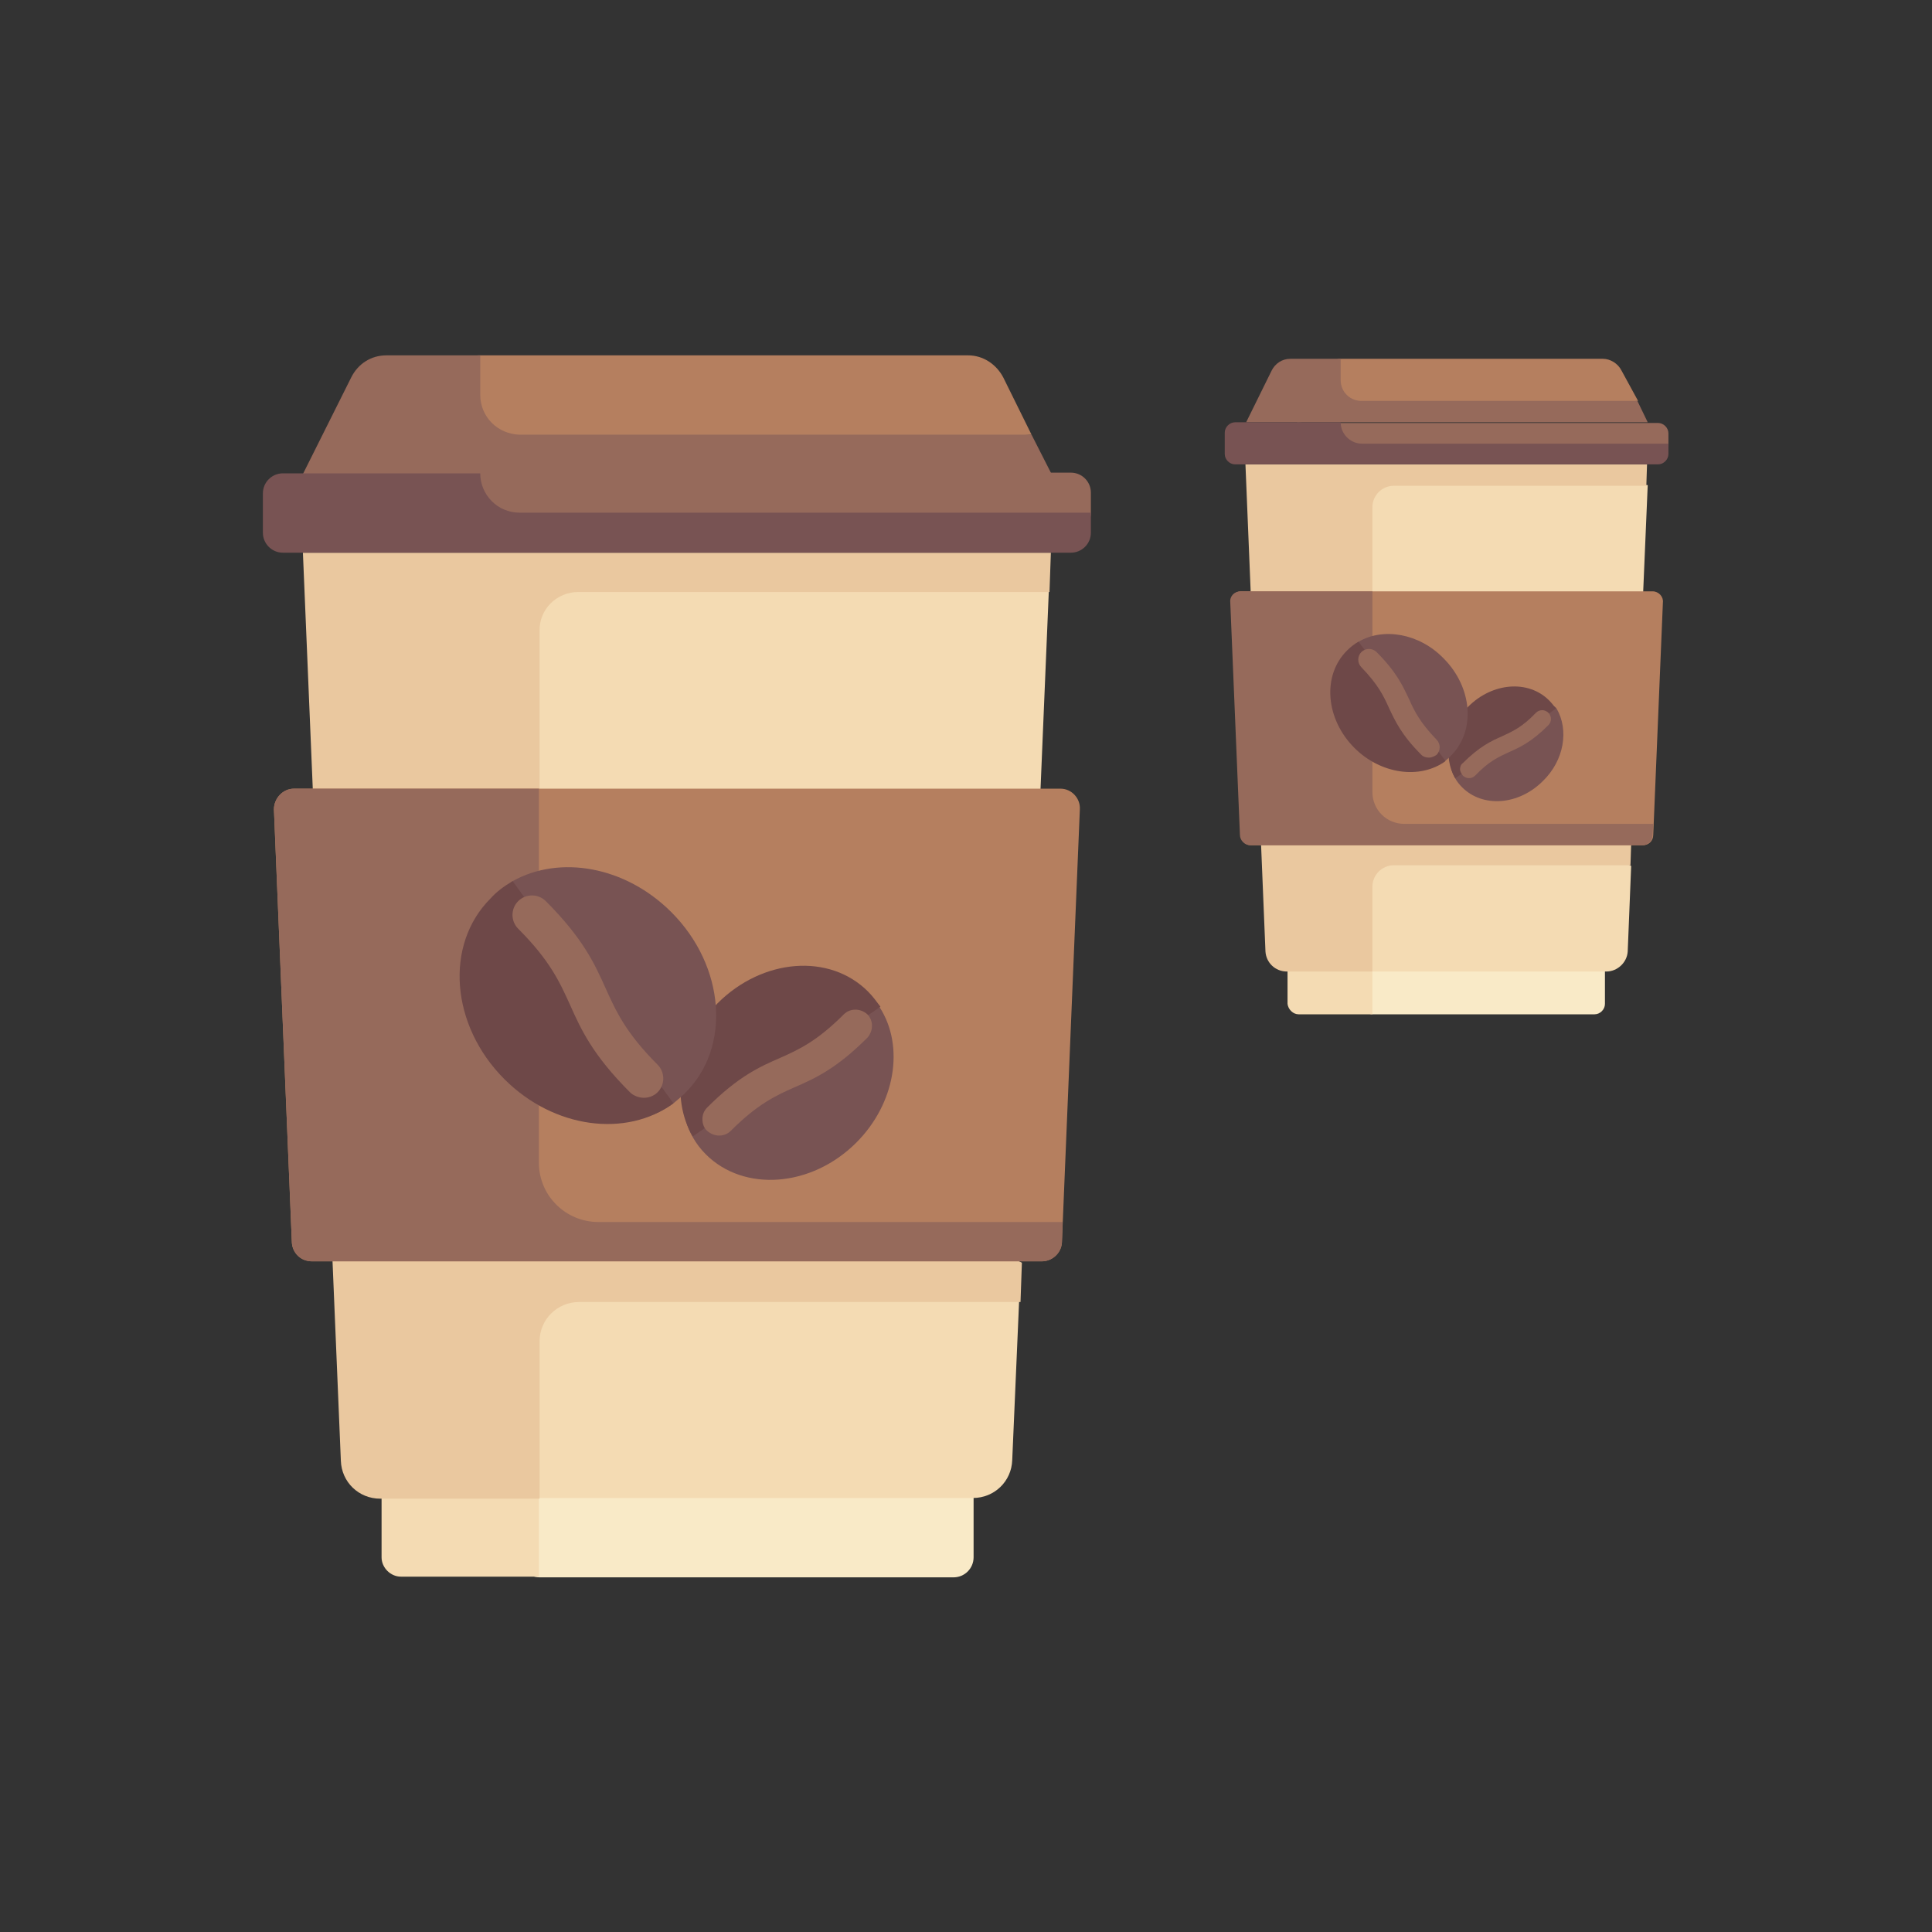 <svg enable-background="new 0 0 280 280" viewBox="0 0 280 280" xmlns="http://www.w3.org/2000/svg"><rect x="0" y="0" width="280" height="280" fill="#333333" stroke="none"/><path d="m75.3 211.4v14.3c0 1.6 1.3 2.9 2.9 2.9h60c1.6 0 2.9-1.3 2.9-2.9v-14.3z" fill="#f9eac7"/><path d="m58.1 228.5h20v-17.1h-22.8v14.3c0 1.5 1.3 2.8 2.8 2.8z" fill="#f4dbb3"/><path d="m145.4 54.7c-1-1.9-2.9-3.2-5.1-3.2h-70.7c-2.2 0-4.1 1.2-5.1 3.2l-7 14 92-5.7z" fill="#b57f5f"/><path d="m69.6 57.2v-5.7h-13.6c-2.2 0-4.1 1.2-5.1 3.2l-7 14h108.5l-2.9-5.7h-74.2c-3.2-.1-5.7-2.6-5.7-5.8z" fill="#966a5b"/><path d="m66.6 83-7.3 123.4 18.7 10.7h63c3.1 0 5.6-2.4 5.7-5.5l1-23.1-6.7-3.5 7.7-20.5 3.3-78.8z" fill="#f4dbb3"/><path d="m83.8 85.8h68.3l.2-5.7h-108.4l5.5 131.6c.1 3.1 2.6 5.5 5.7 5.5h23.1v-22.8c0-3.2 2.6-5.7 5.7-5.7h64l.2-5.7-69.9-34.3v-57.2c-.1-3.2 2.5-5.7 5.6-5.7z" fill="#eac89f"/><path d="m153.7 114.3h-111.1c-1.6 0-2.9 1.4-2.9 3l2.6 62.8c.1 1.5 1.3 2.7 2.9 2.7h105.8c1.5 0 2.8-1.2 2.9-2.7l2.6-62.8c.1-1.6-1.2-3-2.8-3z" fill="#b57f5f"/><path d="m124.1 165.6c-6.5 6.5-16.3 7.2-21.8 1.7-.8-.8-1.4-1.6-1.9-2.5-3.3-5.7.1-12.2 5.7-17.8 6.5-6.5 13.4-8.2 18.9-2.6.7.7 2.1.8 2.5 1.6 3.6 5.6 2.3 13.9-3.4 19.6z" fill="#785353"/><path d="m125.8 143.7c-5.6-5.6-15.3-4.8-21.8 1.7-5.6 5.6-6.9 13.7-3.6 19.3l27.2-18.8c-.6-.8-1.1-1.5-1.8-2.2z" fill="#6e4848"/><g fill="#966a5b"><path d="m101.8 162.2c0-.6.2-1.2.7-1.7 4.5-4.5 7.6-5.9 10.6-7.2 2.7-1.2 5.3-2.4 9.2-6.3.9-.9 2.4-.9 3.4 0 .9.9.9 2.4 0 3.4-4.5 4.5-7.6 5.9-10.6 7.2-2.7 1.2-5.3 2.4-9.2 6.3-.9.9-2.4.9-3.4 0-.5-.4-.7-1.1-.7-1.7z"/><path d="m78.1 168.5v-54.2h-35.5c-1.6 0-2.9 1.4-2.9 3l2.6 62.8c.1 1.5 1.3 2.7 2.9 2.7h105.8c1.5 0 2.8-1.2 2.9-2.7l.1-3h-67.3c-4.7 0-8.6-3.8-8.6-8.6z"/><path d="m155.2 77.2h-85.6c-1.6 0-2.9-1.3-2.9-2.9v-2.9c0-1.6 1.3-2.9 2.9-2.9h85.6c1.6 0 2.9 1.3 2.9 2.9v2.9c0 1.6-1.3 2.9-2.9 2.9z"/></g><path d="m75.3 74.3c-3.2 0-5.7-2.6-5.7-5.7h-28.6c-1.6 0-2.9 1.3-2.9 2.9v5.7c0 1.6 1.3 2.9 2.9 2.9h114.2c1.6 0 2.9-1.3 2.9-2.9v-2.9z" fill="#785353"/><path d="m97.3 132.2c7.8 7.8 8.7 19.6 2 26.2-.5.5-1.1 1-1.7 1.5-6.8 5-15 1.5-22.1-5.7-7.8-7.8-10.3-17-3.6-23.7 1-1 1.3-2.1 2.4-2.8 6.8-3.8 16.3-2.2 23 4.5z" fill="#785353"/><path d="m71.1 130.2c-6.7 6.7-5.8 18.4 2 26.2 7.2 7.2 17.7 8.5 24.5 3.5l-23.3-32.2c-1.2.7-2.3 1.5-3.2 2.5z" fill="#6e4848"/><path d="m93.3 159.1c-.7 0-1.5-.3-2-.8-5.4-5.4-7.1-9.1-8.7-12.7-1.5-3.3-2.9-6.4-7.5-11-1.1-1.1-1.1-2.9 0-4s2.9-1.1 4 0c5.4 5.4 7.1 9.1 8.7 12.7 1.5 3.3 2.9 6.4 7.5 11 1.1 1.1 1.1 2.9 0 4-.5.5-1.2.8-2 .8z" fill="#966a5b"/><path d="m197.4 137.8v7.7c0 .8.7 1.5 1.5 1.5h32.2c.8 0 1.5-.7 1.5-1.5v-7.7z" fill="#f9eac7"/><path d="m188.2 147h10.7v-9.2h-12.3v7.7c.1.8.8 1.5 1.6 1.5z" fill="#f4dbb3"/><path d="m235 53.7c-.5-1-1.6-1.7-2.7-1.7h-37.9c-1.2 0-2.2.7-2.7 1.7l-3.7 7.5 49.4-3.1z" fill="#b57f5f"/><path d="m194.3 55.1v-3.1h-7.3c-1.2 0-2.2.7-2.7 1.7l-3.7 7.5h58.2l-1.5-3.1h-39.8c-1.8.1-3.2-1.3-3.2-3z" fill="#966a5b"/><path d="m192.8 68.9-3.9 66.2 10.1 5.7h33.8c1.6 0 3-1.3 3.1-2.9l.5-12.4-3.6-1.9 4.2-11 1.8-42.3z" fill="#f4dbb3"/><path d="m202 70.4h36.6l.1-3.1h-58.2l2.9 70.6c.1 1.6 1.4 2.9 3.1 2.9h12.4v-12.3c0-1.7 1.4-3.1 3.1-3.1h34.3l.1-3.1-37.5-18.4v-30.4c0-1.7 1.4-3.1 3.1-3.1z" fill="#eac89f"/><path d="m239.5 85.7h-59.6c-.9 0-1.6.7-1.5 1.6l1.4 33.7c0 .8.7 1.5 1.5 1.5h56.8c.8 0 1.5-.6 1.5-1.5l1.4-33.7c.1-.8-.6-1.6-1.5-1.6z" fill="#b57f5f"/><path d="m223.6 113.2c-3.5 3.5-8.7 3.9-11.7.9-.4-.4-.8-.9-1-1.3-1.8-3 .1-6.6 3.1-9.6 3.5-3.5 7.2-4.4 10.2-1.4.4.4 1.1.4 1.4.9 1.8 3.1 1.1 7.5-2 10.5z" fill="#785353"/><path d="m224.5 101.5c-3-3-8.2-2.6-11.7.9-3 3-3.7 7.3-1.9 10.4l14.6-10.1c-.3-.4-.6-.8-1-1.2z" fill="#6e4848"/><path d="m211.6 111.5c0-.3.1-.7.4-.9 2.4-2.4 4.1-3.2 5.7-3.9 1.5-.7 2.9-1.3 4.9-3.4.5-.5 1.3-.5 1.8 0s.5 1.3 0 1.8c-2.4 2.4-4.1 3.2-5.7 3.9-1.5.7-2.9 1.3-4.9 3.4-.5.5-1.3.5-1.8 0-.2-.3-.4-.6-.4-.9z" fill="#966a5b"/><path d="m198.9 114.8v-29.1h-19.1c-.9 0-1.6.7-1.5 1.6l1.4 33.7c0 .8.7 1.5 1.5 1.5h56.8c.8 0 1.5-.6 1.5-1.5l.1-1.6h-36.1c-2.5 0-4.6-2-4.6-4.6z" fill="#966a5b"/><path d="m240.3 65.8h-46c-.8 0-1.5-.7-1.5-1.5v-1.5c0-.8.7-1.5 1.5-1.5h46c.8 0 1.5.7 1.5 1.5v1.5c0 .8-.6 1.5-1.5 1.5z" fill="#966a5b"/><path d="m197.4 64.3c-1.7 0-3.1-1.4-3.1-3.1h-15.3c-.8 0-1.5.7-1.5 1.5v3.1c0 .8.7 1.5 1.5 1.5h61.3c.8 0 1.5-.7 1.5-1.5v-1.5z" fill="#785353"/><path d="m209.2 95.4c4.2 4.2 4.7 10.5 1.1 14.1-.3.3-.6.6-.9.8-3.7 2.7-8 .8-11.9-3.1-4.2-4.2-5.5-9.1-1.9-12.7.5-.5.7-1.1 1.3-1.5 3.6-2.1 8.8-1.2 12.3 2.4z" fill="#785353"/><path d="m195.2 94.3c-3.6 3.6-3.1 9.9 1.1 14.1 3.8 3.8 9.5 4.6 13.2 1.9l-12.6-17.3c-.6.3-1.2.8-1.7 1.3z" fill="#6e4848"/><path d="m207.1 109.8c-.4 0-.8-.1-1.1-.4-2.9-2.9-3.8-4.9-4.7-6.8-.8-1.8-1.6-3.4-4-5.9-.6-.6-.6-1.6 0-2.2s1.6-.6 2.2 0c2.9 2.9 3.8 4.9 4.7 6.8.8 1.8 1.6 3.4 4 5.9.6.6.6 1.6 0 2.2-.3.2-.7.4-1.1.4z" fill="#966a5b"/></svg>
